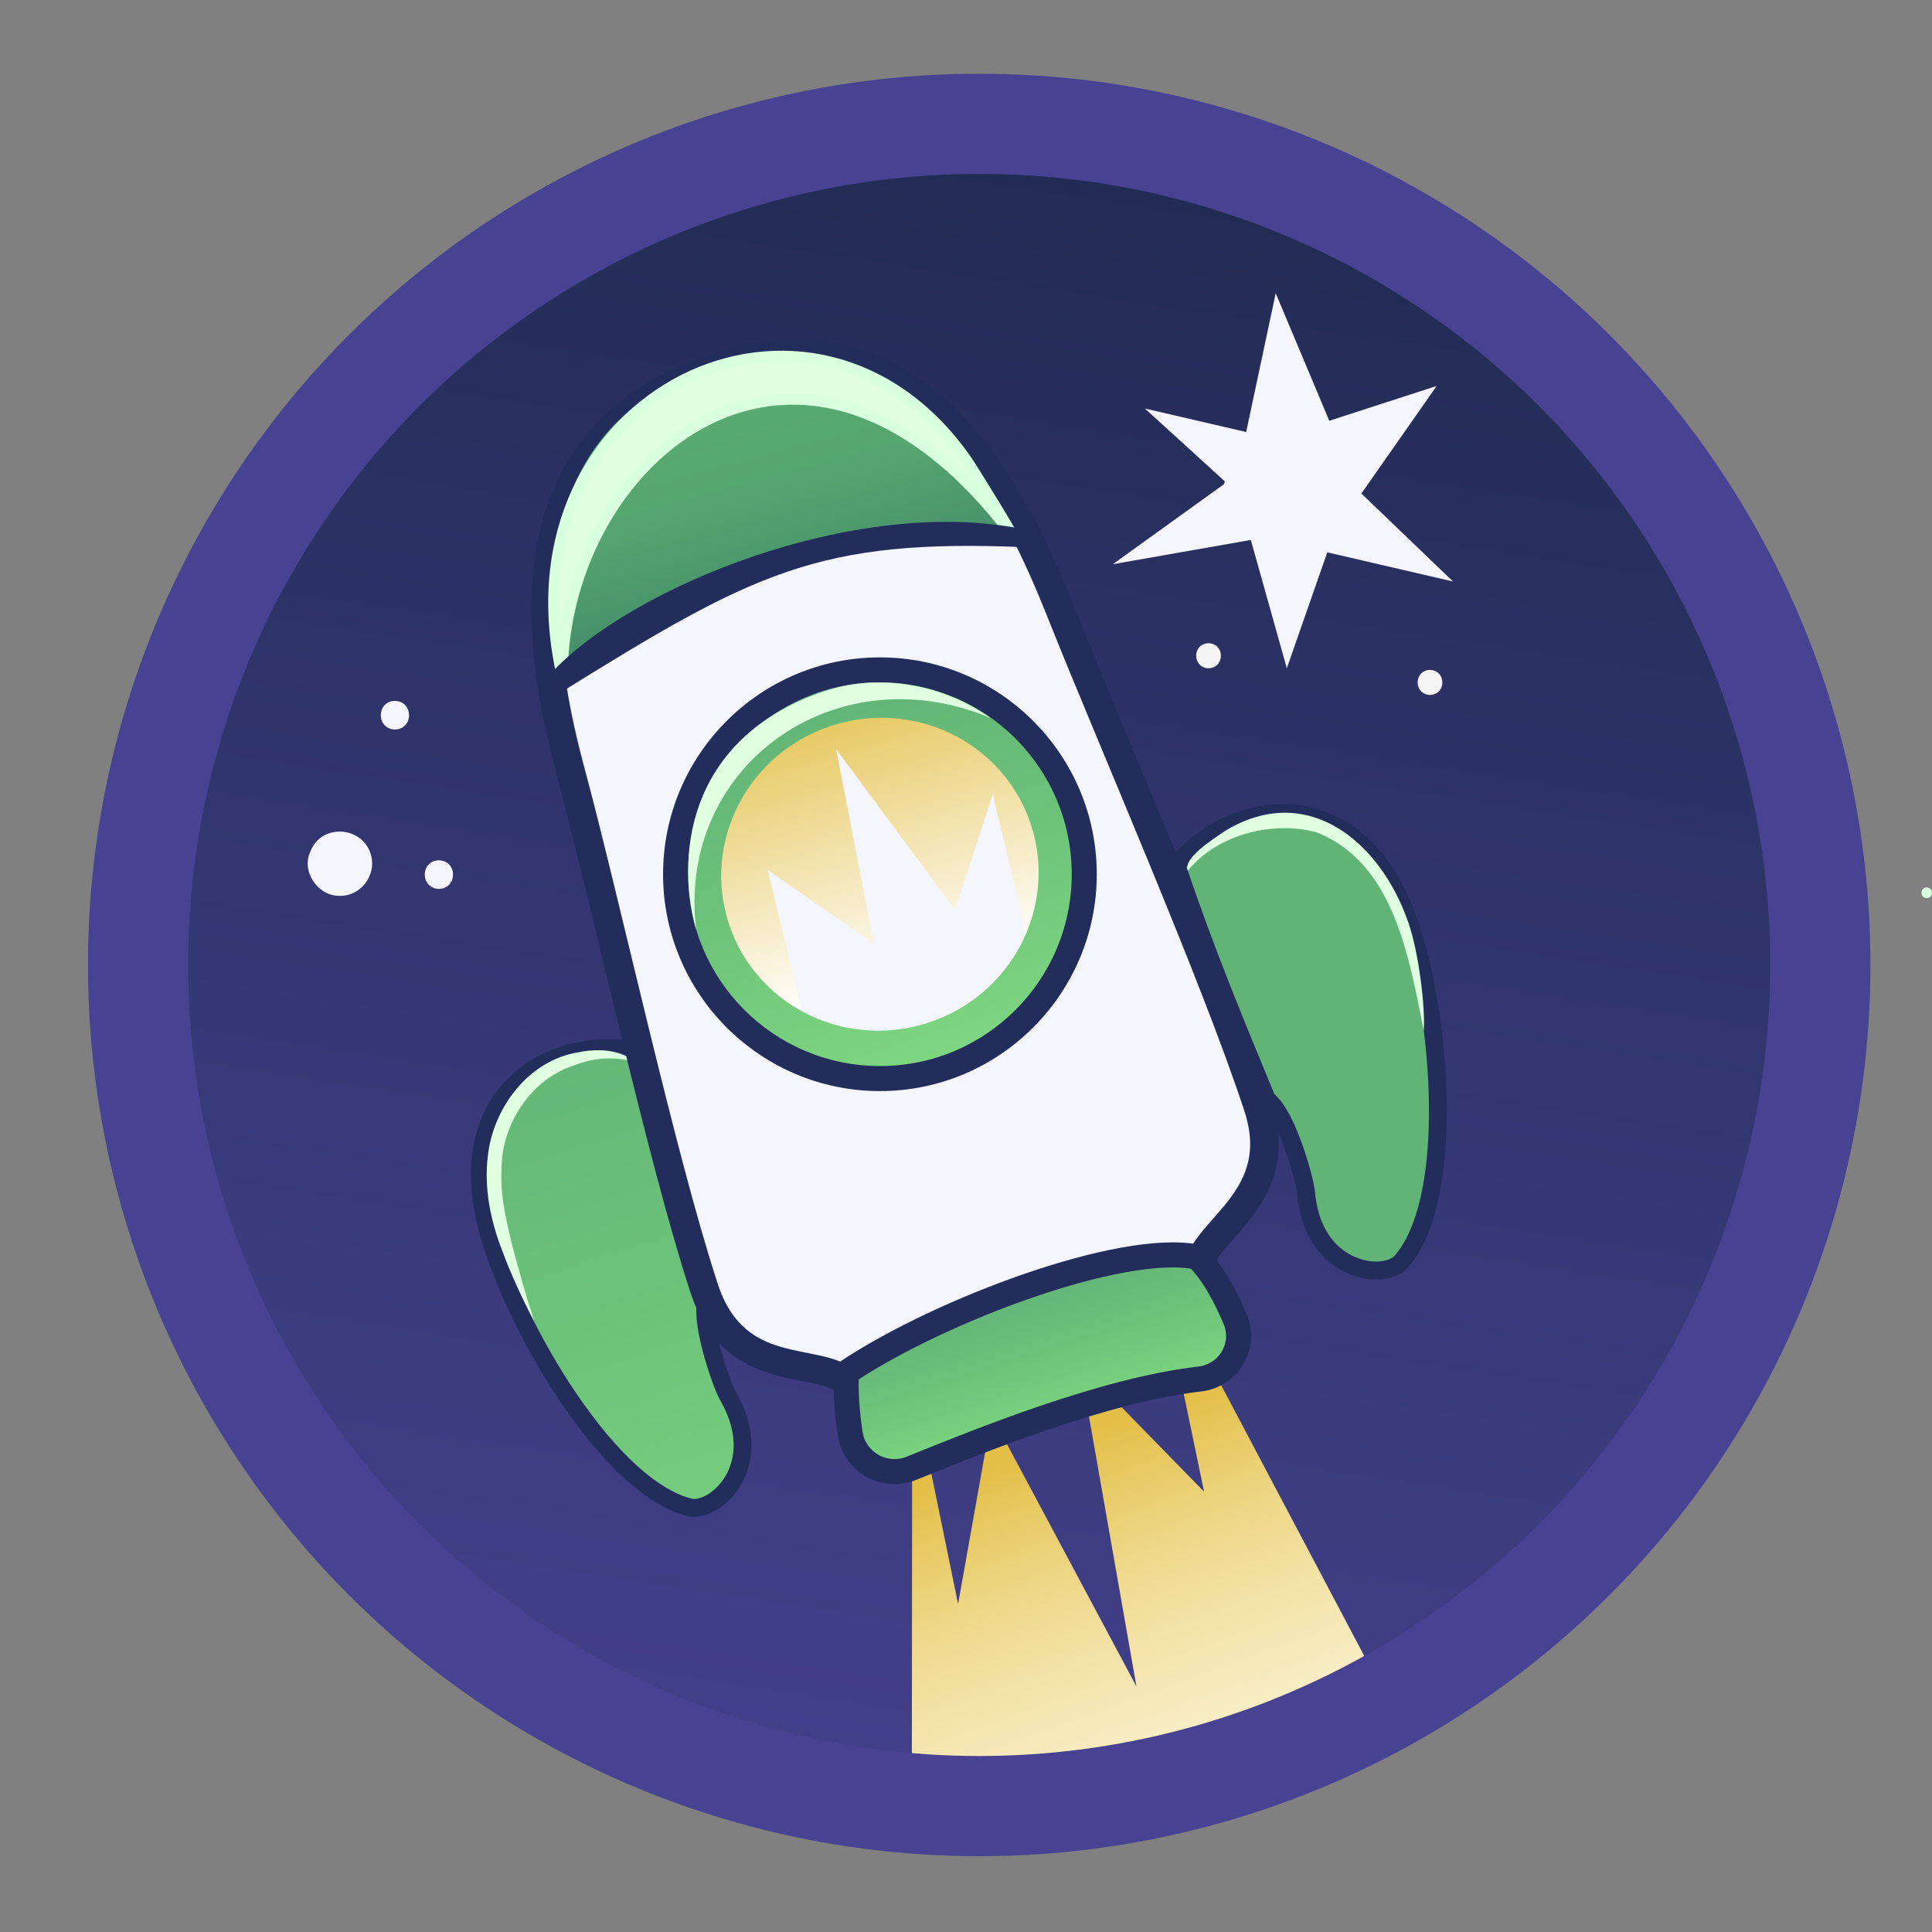 <?xml version="1.0" encoding="utf-8"?>
<!-- Generator: Adobe Adobe Illustrator 24.2.0, SVG Export Plug-In . SVG Version: 6.00 Build 0)  -->
<svg version="1.1" xmlns="http://www.w3.org/2000/svg" xmlns:xlink="http://www.w3.org/1999/xlink" x="0px" y="0px" width="540px"
	 height="540px" viewBox="0 0 540 540" style="enable-background:new 0 0 540 540;" xml:space="preserve">
<rect x="0" y="0" width="540" height="540" fill="#808080" stroke="none"/>
<style type="text/css">
	.st0{fill:url(#SVGID_1_);}
	.st1{fill:url(#SVGID_2_);}
	.st2{fill:#222D5B;}
	.st3{fill:url(#SVGID_3_);}
	.st4{fill:url(#SVGID_4_);stroke:#222D5B;stroke-width:8;stroke-miterlimit:10;}
	.st5{fill:none;stroke:#221F20;stroke-width:5;stroke-miterlimit:10;}
	.st6{fill:url(#SVGID_5_);}
	.st7{clip-path:url(#SVGID_7_);}
	.st8{fill:url(#SVGID_8_);}
	.st9{fill:#FFFFFF;stroke:#FFFFFF;stroke-width:8;stroke-miterlimit:10;}
	.st10{fill:none;stroke:#F5F5FC;stroke-miterlimit:10;}
	.st11{fill:#F5F5F5;}
	.st12{fill:#E0FFE1;stroke:#D8FFDE;stroke-width:3;stroke-linecap:round;stroke-miterlimit:10;}
	.st13{fill:#E0FFE1;}
	.st14{fill:url(#SVGID_9_);}
	.st15{fill:url(#SVGID_10_);}
	.st16{fill:url(#SVGID_11_);}
	.st17{fill:none;stroke:#222D5B;stroke-width:0;stroke-linecap:round;stroke-linejoin:round;}
	.st18{fill:#D8FFDE;}
	.st19{fill:url(#SVGID_12_);stroke:#222D5B;stroke-width:7;stroke-miterlimit:10;}
	.st20{fill:url(#SVGID_13_);}
	.st21{fill:#62B476;}
	.st22{fill:url(#SVGID_14_);}
	.st23{fill:#F5F5FC;stroke:#222D5B;stroke-width:8;stroke-miterlimit:10;}
	.st24{fill:url(#SVGID_15_);}
	.st25{clip-path:url(#SVGID_17_);}
	.st26{fill:url(#SVGID_18_);}
	.st27{fill:url(#SVGID_19_);}
	.st28{fill:url(#SVGID_20_);}
	.st29{fill:url(#SVGID_21_);}
	.st30{fill:url(#SVGID_22_);stroke:#222D5B;stroke-width:7;stroke-miterlimit:10;}
	.st31{fill:#FFFFFF;}
	.st32{fill:none;stroke:#474292;stroke-width:28;stroke-miterlimit:10;}
	.st33{fill:none;stroke:#474292;stroke-width:20;stroke-miterlimit:10;}
	.st34{fill:#F5F5FC;}
	.st35{fill:none;stroke:#D8FFDE;stroke-width:28;stroke-linecap:round;stroke-miterlimit:10;}
	
		.st36{fill:#222D5B;stroke:#7DD680;stroke-width:19;stroke-linecap:round;stroke-miterlimit:10;stroke-dasharray:12,12,12,12,12,12;}
	.st37{fill:url(#SVGID_23_);}
	.st38{fill:#7E78C9;stroke:#222D5B;stroke-width:9;stroke-miterlimit:10;}
	.st39{fill:#7D78C4;stroke:#222D5B;stroke-width:8;stroke-miterlimit:10;}
	.st40{fill:#7E78C9;stroke:#222D5B;stroke-width:8;stroke-miterlimit:10;}
	.st41{fill:#7E78C9;stroke:#222D5B;stroke-width:6;stroke-miterlimit:10;}
	.st42{fill:#7DD680;stroke:#F5F5FC;stroke-miterlimit:10;}
	.st43{fill:url(#SVGID_24_);stroke:#222D5B;stroke-width:6;stroke-linecap:round;stroke-miterlimit:10;}
	.st44{fill:none;stroke:#7DD680;stroke-width:28;stroke-linecap:round;stroke-miterlimit:10;}
	.st45{fill:none;stroke:#222D5B;stroke-miterlimit:10;}
	.st46{fill:none;stroke:#222D5B;stroke-width:8;stroke-miterlimit:10;}
</style>
<g id="Layer_1">
</g>
<g id="Layer_4">
	<g>
		
			<linearGradient id="SVGID_1_" gradientUnits="userSpaceOnUse" x1="133.601" y1="755.856" x2="324.034" y2="-85.829" gradientTransform="matrix(0.997 -0.071 0.071 0.997 43.342 -169.727)">
			<stop  offset="0" style="stop-color:#474292"/>
			<stop  offset="0.228" style="stop-color:#3B3B7E"/>
			<stop  offset="0.693" style="stop-color:#1D284B"/>
			<stop  offset="1" style="stop-color:#071B26"/>
		</linearGradient>
		<ellipse class="st0" cx="276" cy="276.2" rx="235.5" ry="235.5"/>
		<g>
			<path class="st21" d="M384.61,355.11c-6.55,0-18.04-4.58-19.57-21.77c-0.28-3.19-4.99-21.4-10.89-25.92
				c-8.67-20.87-17.6-42.43-25.33-65.65c7.44-8.98,18.7-14.51,29.7-14.51c9.26,0,26.18,3.97,35.36,30.6
				c9.1,26.37,12.84,77.64-2.26,94.82C390.28,354.2,387.66,355.11,384.61,355.11z"/>
			<g>
				<path class="st2" d="M358.52,224.76v5c8.6,0,24.31,3.76,33,28.91c4.65,13.48,7.67,32.63,7.87,49.98
					c0.23,19.99-3.19,35.04-9.64,42.38c-0.69,0.79-2.55,1.58-5.13,1.58c-5.7,0-15.71-4.11-17.08-19.49
					c-0.23-2.63-1.9-8.76-3.8-13.94c-2.96-8.09-5.53-11.61-7.52-13.33c-8.4-20.24-17.05-41.14-24.57-63.52
					c6.96-7.8,17.04-12.57,26.88-12.57L358.52,224.76 M358.51,224.76c-12.47,0-24.77,6.51-32.5,16.51
					c7.94,24.05,17.03,45.93,26.12,67.81c4.83,2.52,10.09,20.84,10.41,24.48c1.55,17.38,13.16,24.05,22.06,24.05
					c3.77,0,7.06-1.2,8.89-3.28c16.29-18.54,11.82-71,2.74-97.29C388.24,233.85,373.25,224.76,358.51,224.76L358.51,224.76z"/>
			</g>
		</g>
		<g>
			<linearGradient id="SVGID_2_" gradientUnits="userSpaceOnUse" x1="143.631" y1="272.396" x2="206.683" y2="470.445">
				<stop  offset="0" style="stop-color:#62B476"/>
				<stop  offset="0.448" style="stop-color:#6CC17A"/>
				<stop  offset="1" style="stop-color:#7DD680"/>
			</linearGradient>
			<path class="st1" d="M194.02,421.46c-0.44,0-0.85-0.05-1.23-0.14c-22.22-5.44-48.52-49.62-56.15-76.44
				c-4.43-15.56-2.96-28.85,4.27-38.42c6.38-8.45,17.21-13.49,28.98-13.49c3.71,0,7.36,0.49,10.88,1.46
				c6.96,23.45,11.98,46.25,16.83,68.32c-2.25,7.08,4.32,24.7,5.92,27.48c6.53,11.38,3.74,19.59,1.49,23.47
				C201.91,419.03,197.15,421.46,194.02,421.46C194.03,421.46,194.03,421.46,194.02,421.46z"/>
			<g>
				<path class="st2" d="M169.89,295.47c3.02,0,6,0.35,8.88,1.03c6.66,22.66,11.54,44.74,16.24,66.15
					c-0.65,2.55-0.74,6.91,1.47,15.23c1.41,5.33,3.55,11.31,4.87,13.6c5.91,10.29,3.47,17.55,1.49,20.97
					c-2.45,4.23-6.37,6.51-8.81,6.51c-0.24,0-0.45-0.02-0.64-0.07c-9.49-2.32-20.91-12.7-32.17-29.22
					c-9.77-14.34-18.27-31.76-22.17-45.48c-4.21-14.78-2.87-27.31,3.86-36.23C148.81,300.14,158.89,295.47,169.89,295.47
					 M169.89,290.47c-23.2,0-46.1,18.42-35.66,55.09c7.62,26.75,33.99,72.31,57.96,78.19c0.58,0.14,1.19,0.21,1.83,0.21
					c9.26,0,23.22-14.8,11.65-34.96c-1.82-3.17-8-21.2-5.48-26.03c-5.08-23.14-10.16-46.29-17.42-70.54
					C178.61,291.12,174.24,290.47,169.89,290.47L169.89,290.47z"/>
			</g>
		</g>
		<path class="st23" d="M237.03,386.65c-7.92-8-31.51-0.02-40.21-26.55c-12.04-36.73-27.57-108.17-37.08-143.5
			c-8.44-31.39-21.32-93.68,40.18-113.85c58.83-19.29,84.88,38.84,96.85,68.93c13.52,33.98,42.81,100.88,54.85,137.63
			c8.37,25.53-15.06,34.08-16.72,45.25v0c-0.52,3.53-2.99,6.46-6.38,7.57l-81.84,26.85C243.29,390.09,239.55,389.19,237.03,386.65
			L237.03,386.65z"/>
		<linearGradient id="SVGID_3_" gradientUnits="userSpaceOnUse" x1="202.347" y1="101.956" x2="230.383" y2="206.976">
			<stop  offset="0" style="stop-color:#62B476"/>
			<stop  offset="0.021" style="stop-color:#60B275"/>
			<stop  offset="0.159" style="stop-color:#58A871"/>
			<stop  offset="0.338" style="stop-color:#56A570"/>
			<stop  offset="1" style="stop-color:#2E7360"/>
		</linearGradient>
		<path class="st3" d="M157.47,190.54c-9.5-41.33,2.91-87.92,63.21-91.19c42.36,0,63.77,53.5,63.77,53.5
			C252.36,137.16,180.89,164.5,157.47,190.54z"/>
		<g>
			<defs>
				<ellipse id="SVGID_16_" cx="276" cy="276.19" rx="236.41" ry="235.5"/>
			</defs>
			<clipPath id="SVGID_4_">
				<use xlink:href="#SVGID_16_"  style="overflow:visible;"/>
			</clipPath>
			<g style="clip-path:url(#SVGID_4_);">
				<g>
					<linearGradient id="SVGID_5_" gradientUnits="userSpaceOnUse" x1="283.439" y1="408.042" x2="363.983" y2="630.297">
						<stop  offset="0" style="stop-color:#E3BF47"/>
						<stop  offset="0.047" style="stop-color:#E7C75D"/>
						<stop  offset="0.143" style="stop-color:#EDD684"/>
						<stop  offset="0.245" style="stop-color:#F3E2A5"/>
						<stop  offset="0.355" style="stop-color:#F7ECC1"/>
						<stop  offset="0.473" style="stop-color:#FBF4D6"/>
						<stop  offset="0.604" style="stop-color:#FDFAE5"/>
						<stop  offset="0.76" style="stop-color:#FFFDED"/>
						<stop  offset="1" style="stop-color:#FFFEF0"/>
					</linearGradient>
					<polygon class="st6" points="331.35,368.3 326.55,368.85 336.54,416.93 301.82,381.37 317.64,471.36 277.18,395.64 
						267.79,448.32 258.92,405.08 254.94,408.68 254.83,532.89 251.48,559.86 409.79,516.71 					"/>
				</g>
			</g>
		</g>
		<path class="st11" d="M356.03,118.52c-7.27,0.22-7.25,10.76,0,11C363.3,129.3,363.28,118.76,356.03,118.52z"/>
		<path class="st11" d="M399.69,187.24c-4.61,0.11-4.6,6.87,0,7C404.3,194.12,404.29,187.37,399.69,187.24z"/>
		<path class="st11" d="M337.79,179.78c-4.61,0.11-4.6,6.87,0,7C342.4,186.67,342.39,179.91,337.79,179.78z"/>
		<path class="st12" d="M270.26,128.75c-42.61-61.28-130.75-18.9-113.27,59.64c0.03,0.12,0.2,0.1,0.2-0.02
			c0.51-60.85,66.9-115.85,125.24-39.45C284.62,151.8,272.29,131.74,270.26,128.75z"/>
		<path class="st13" d="M175.01,295.16c-4.39-2.05-9.41-1.87-13.36-1.03c-13.75,2.16-23.75,15.32-25.29,28.86
			c-1.12,9.15,0.76,18.37,4.13,26.87c2.23,6.14,5.74,13.68,8.84,19.43c-2.15-6.63-4.57-14.97-6.27-21.72
			c-2.05-8.46-3.42-14.46-2.77-23.17c0.84-11.24,8.49-22.83,20.15-26.63c4.99-1.89,9.61-2.45,14.87-1.47L175.01,295.16z"/>
		<path class="st13" d="M393.61,257.75c-7.96-22.82-28.31-39.27-51.03-25.61c-4.14,2.8-11.93,7.77-10.59,11.23
			c8.64-10.64,24.77-14.08,36.43-10.58c20.86,8.67,25.24,33.61,29.52,55.28C398.41,281.91,396.63,266.43,393.61,257.75z"/>
		<linearGradient id="SVGID_7_" gradientUnits="userSpaceOnUse" x1="231.115" y1="196.897" x2="265.302" y2="306.295">
			<stop  offset="0" style="stop-color:#F5F5FC"/>
			<stop  offset="1" style="stop-color:#F5F5FC"/>
		</linearGradient>
		<circle style="fill:url(#SVGID_7_);" cx="245.94" cy="244.35" r="46.3"/>
		<g>
			<g>
				<linearGradient id="SVGID_8_" gradientUnits="userSpaceOnUse" x1="229.098" y1="188.641" x2="255.187" y2="274.867">
					<stop  offset="0" style="stop-color:#E3BF47"/>
					<stop  offset="1" style="stop-color:#FFFFFF"/>
				</linearGradient>
				<path class="st8" d="M223.34,283.78l0.99-0.25l-9.78-40.42l29.72,20.68l-10.59-54.46l33.27,45.02l10.53-32.43l9.85,41.32
					c4.64-10.05,5.7-21.82,2.13-33.25c-7.61-24.34-33.35-37.96-57.49-30.41c-24.15,7.54-37.55,33.39-29.95,57.74
					C205.67,268.99,213.51,278.2,223.34,283.78z"/>
			</g>
		</g>
		<linearGradient id="SVGID_9_" gradientUnits="userSpaceOnUse" x1="229.664" y1="193.214" x2="262.222" y2="295.48">
			<stop  offset="0" style="stop-color:#62B476"/>
			<stop  offset="0.448" style="stop-color:#6CC17A"/>
			<stop  offset="1" style="stop-color:#7DD680"/>
		</linearGradient>
		<path class="st14" d="M246.41,200.61c18.57,0,35.74,11.58,41.75,29.9c7.51,22.91-5.31,47.67-28.62,55.32
			c-4.67,1.53-9.41,2.26-14.07,2.26c-18.57,0-35.74-11.58-41.75-29.9c-7.51-22.91,5.31-47.67,28.62-55.32
			C237.02,201.34,241.76,200.61,246.41,200.61 M246.42,190.6v10.01V190.6L246.42,190.6c-5.82,0-11.61,0.93-17.19,2.76
			c-28.52,9.35-44.23,39.83-35.02,67.95c7.21,22.01,27.81,36.79,51.26,36.79c5.82,0,11.6-0.93,17.18-2.76
			c28.52-9.35,44.23-39.83,35.02-67.95C290.46,205.38,269.86,190.6,246.42,190.6L246.42,190.6z"/>
		<g>
			<path class="st2" d="M245.94,190.74c29.61,0,53.61,24,53.61,53.61s-24,53.61-53.61,53.61s-53.61-24-53.61-53.61
				S216.34,190.74,245.94,190.74 M245.94,183.74c-33.42,0-60.61,27.19-60.61,60.61s27.19,60.61,60.61,60.61s60.61-27.19,60.61-60.61
				S279.36,183.74,245.94,183.74L245.94,183.74z"/>
		</g>
		<path class="st13" d="M230.89,193.05c-36.78,12.03-42.75,43.43-36.29,66.94c-5.66-45.4,38.44-77.63,82.15-59.36
			C263.97,191.51,246.28,188.01,230.89,193.05z"/>
		<path class="st17" d="M382.15,235.21c-0.1,0.07-0.2,0.15-0.28,0.24"/>
		<path class="st18" d="M538.53,248.03c-1.96,0.01-1.96,2.99,0,3C540.49,251.03,540.49,248.05,538.53,248.03z"/>
		<linearGradient id="SVGID_10_" gradientUnits="userSpaceOnUse" x1="283.657" y1="360.496" x2="295.695" y2="398.306">
			<stop  offset="0" style="stop-color:#62B476"/>
			<stop  offset="0.448" style="stop-color:#6CC17A"/>
			<stop  offset="1" style="stop-color:#7DD680"/>
		</linearGradient>
		<path style="fill:url(#SVGID_10_);stroke:#222D5B;stroke-width:7;stroke-miterlimit:10;" d="M237.05,383.29
			c25.71-17.06,76.29-36.13,97.48-31.96c4.43,4.24,8.04,11.05,10.72,17.44c3.13,7.45-1.87,15.73-9.9,16.66
			c-27.12,3.14-61.82,17.38-80.64,24.97c-7.52,3.03-15.91-1.75-17.1-9.77C236.34,392.1,236.13,383.9,237.05,383.29z"/>
		<path class="st2" d="M153.92,188.28c22.06-24.04,85.03-49.86,131.8-40.43l0.95,5.1c-58-2.49-76.05,7.07-130.55,40.97
			C156.12,193.92,154.1,193.01,153.92,188.28z"/>
	</g>
	<circle class="st32" cx="273.69" cy="269.71" r="235.1"/>
</g>
<g id="Layer_3">
	<polygon class="st34" points="380.51,137.94 401.56,107.87 371.54,117.61 356.56,81.95 348.31,120.75 319.99,114.18 342.33,134.53 
		342.11,135.33 311.03,157.7 349.61,150.92 359.67,186.78 370.98,154.38 406.14,162.54 	"/>
	<path class="st34" d="M122.67,240.45c-5.27,0.13-5.26,7.85,0,8C127.95,248.32,127.93,240.6,122.67,240.45z"/>
	<path class="st34" d="M110.38,195.9c-5.27,0.13-5.26,7.86,0,8C115.66,203.77,115.64,196.04,110.38,195.9z"/>
	<path class="st34" d="M103.7,238.99c-2.17-8.09-13.89-8.98-16.9-1.07c-2.78,5.55,2.09,12.68,8.22,12.47
		C100.89,250.48,105.26,244.6,103.7,238.99z"/>
</g>
</svg>
